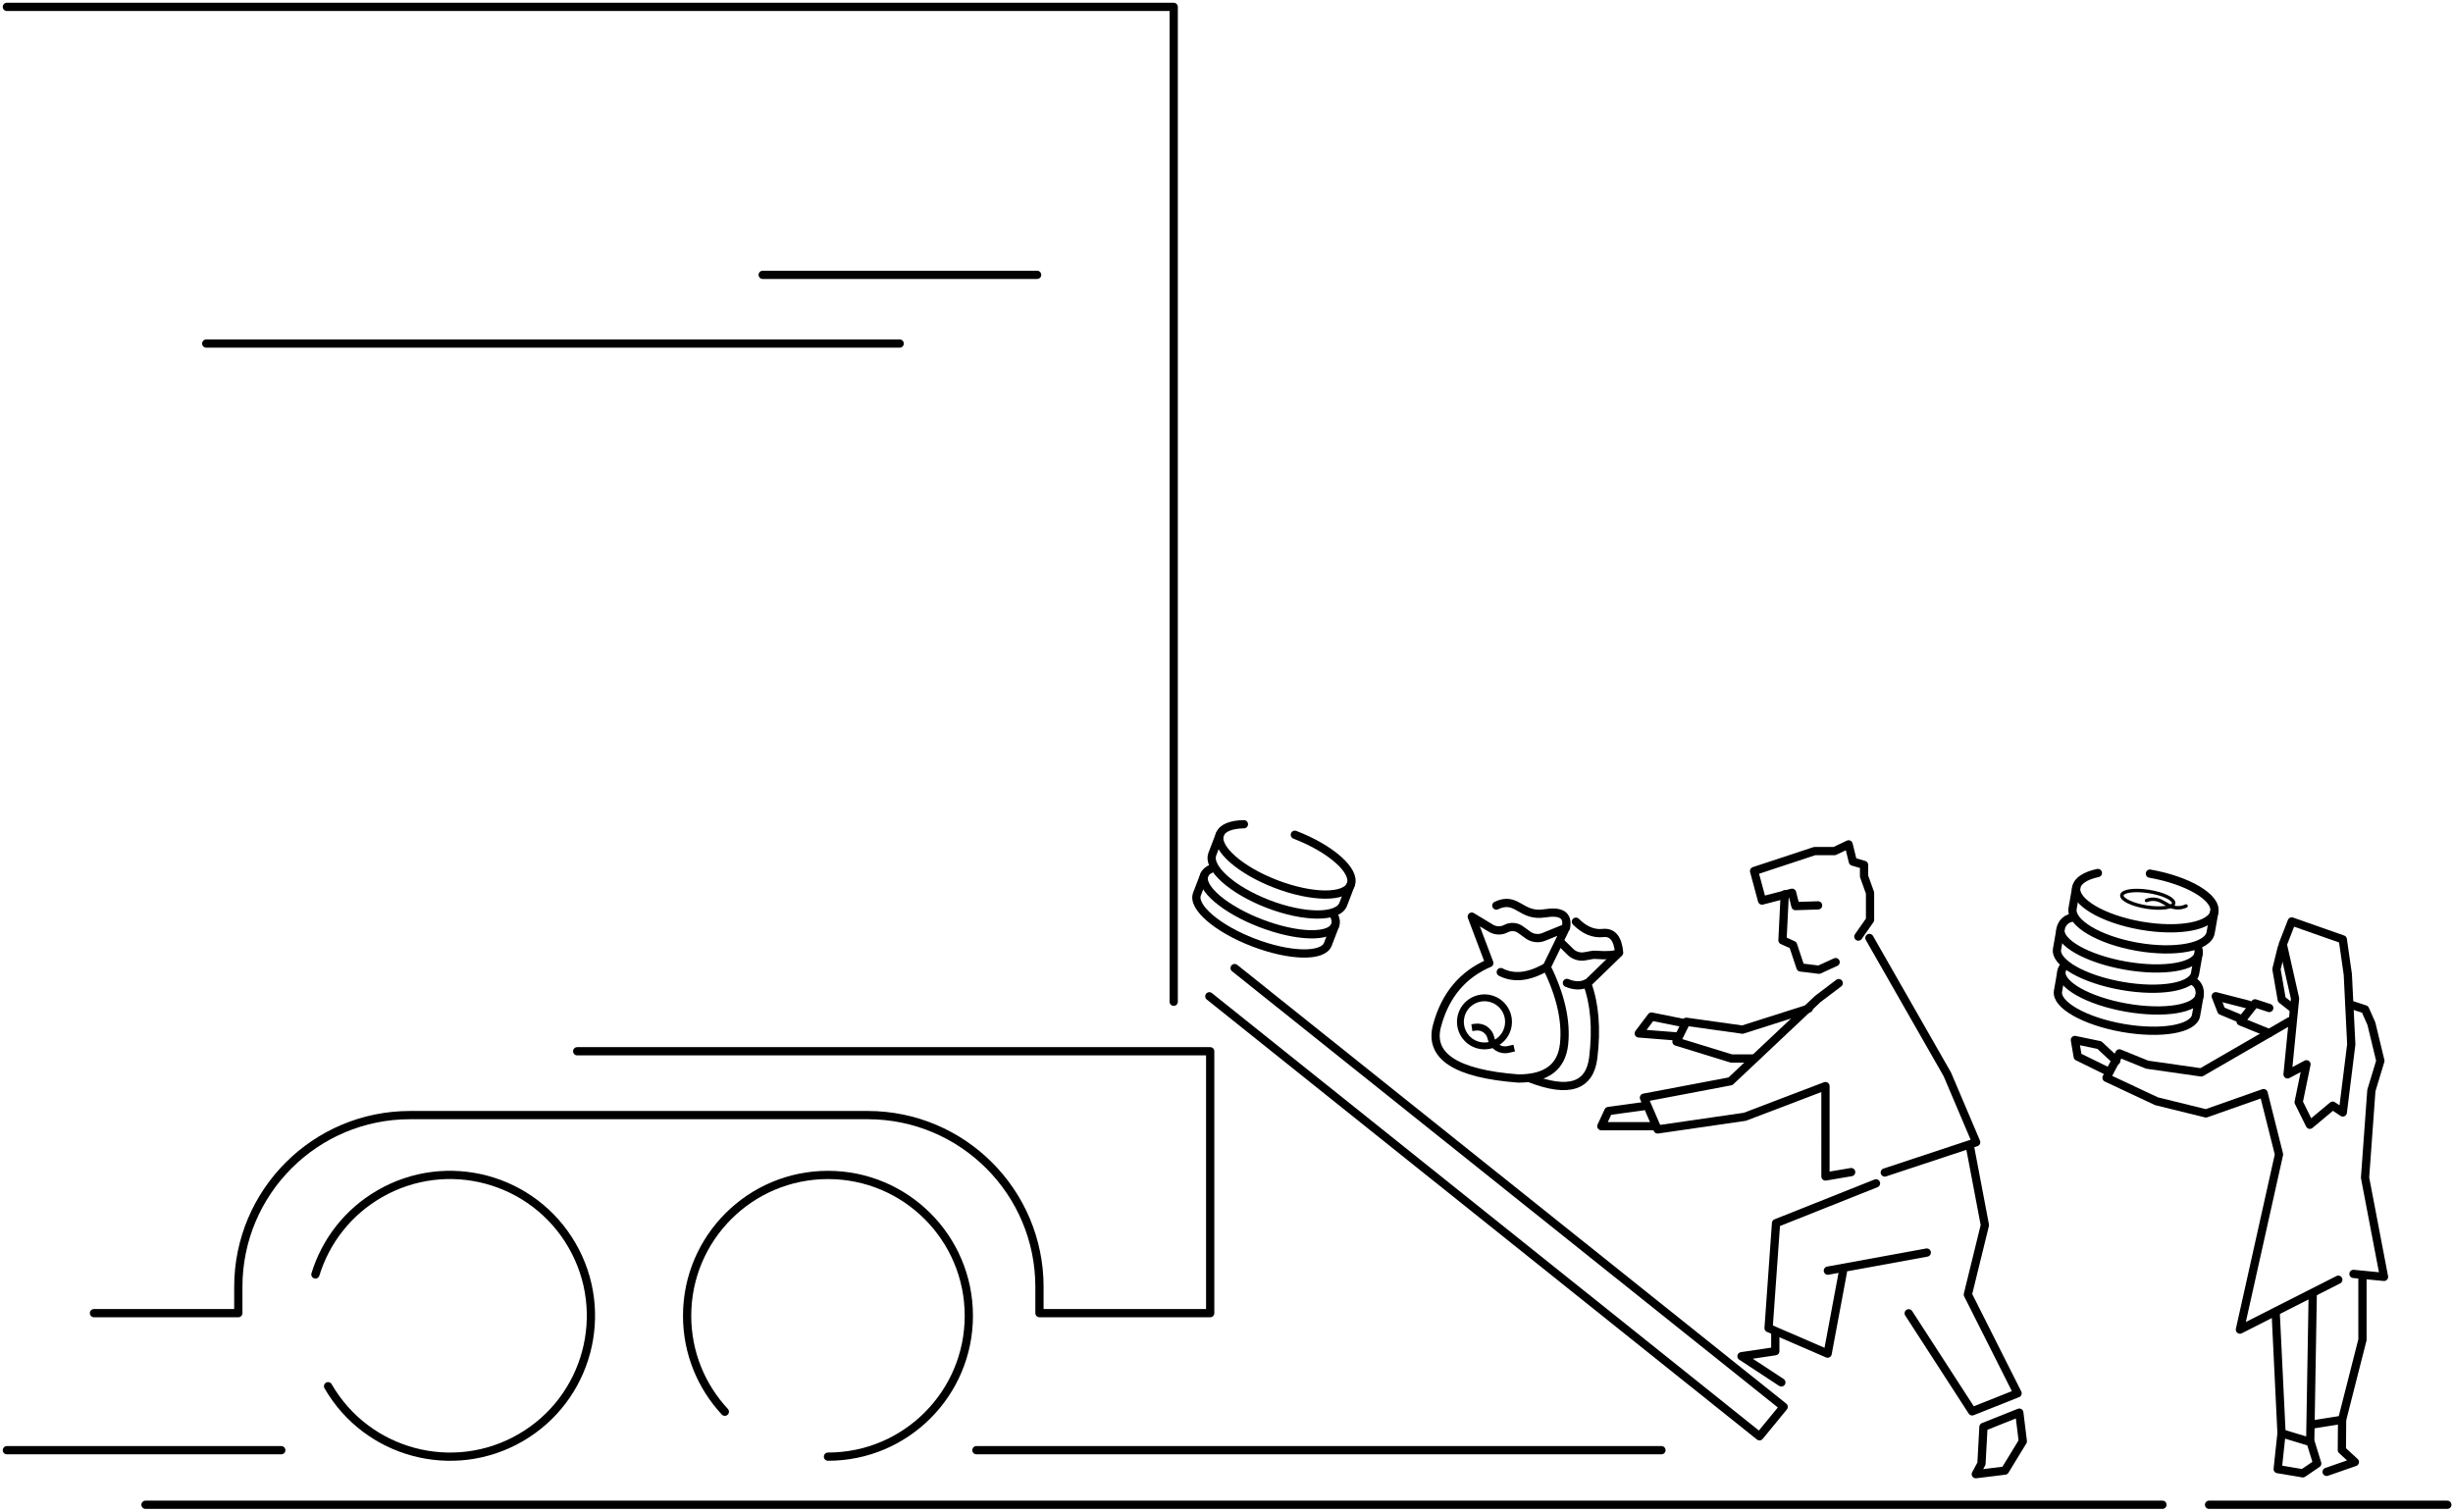 <?xml version="1.0" encoding="UTF-8"?>
<svg width="357px" height="220px" viewBox="0 0 357 220" version="1.1" xmlns="http://www.w3.org/2000/svg" xmlns:xlink="http://www.w3.org/1999/xlink">
    <!-- Generator: Sketch 49.2 (51160) - http://www.bohemiancoding.com/sketch -->
    <title>Group 32</title>
    <desc>Created with Sketch.</desc>
    <defs></defs>
    <g id="Economic-Model" stroke="none" stroke-width="1" fill="none" fill-rule="evenodd">
        <g transform="translate(-139, -5345)" id="Group-32" stroke="#000000">
            <g transform="translate(140, 5346)">
                <path d="M119.5,211 C130.822,211 140,201.822 140,190.5 C140,179.178 130.822,170 119.5,170 C108.178,170 99,179.178 99,190.5 C99,195.894 101.083,200.801 104.489,204.461" id="Oval-Copy-17" stroke-width="1.2" stroke-linecap="round"></path>
                <path d="M64.5,211 C75.822,211 85,201.822 85,190.5 C85,179.178 75.822,170 64.5,170 C53.178,170 44,179.178 44,190.5 C44,195.894 46.083,200.801 49.489,204.461" id="Oval-Copy-18" stroke-width="1.2" stroke-linecap="round" transform="translate(64.5, 190.5) rotate(60) translate(-64.5, -190.5) "></path>
                <polyline id="Path-7-Copy-30" stroke-width="1.2" stroke-linecap="round" stroke-linejoin="round" points="169.816 144.794 169.816 9.09494702e-13 0 9.09494702e-13"></polyline>
                <path d="M12.676,190.113 L33.683,190.113 L33.683,186.29 C33.683,172.483 44.876,161.29 58.683,161.29 L125.28,161.29 C139.087,161.29 150.28,172.483 150.28,186.29 L150.28,190.113 L175.127,190.113 L175.127,152 L83,152" id="Path-7-Copy-31" stroke-width="1.2" stroke-linecap="round" stroke-linejoin="round"></path>
                <polyline id="Path-7-Copy-32" stroke-width="1.2" stroke-linecap="round" stroke-linejoin="round" points="175 144 255.07 208.036 258.588 203.751 178.684 139.89"></polyline>
                <g id="Group-21-Copy-4" transform="translate(221.761, 144.038) scale(-1, 1) rotate(-4) translate(-221.761, -144.038) translate(208.261, 130.038)">
                    <path d="M11.464,9.554 C9.144,13.528 8.044,17.197 8.163,20.558 C8.282,23.92 10.379,25.742 14.455,26.023 C23.553,25.966 27.666,23.69 26.796,19.196 C25.925,14.701 23.606,11.487 19.838,9.554 L22.858,2.992 L19.965,4.479 C19.268,4.837 18.435,4.803 17.77,4.388 L17.77,4.388 C17.115,3.98 16.284,3.981 15.63,4.392 L14.531,5.081 C13.826,5.523 12.944,5.569 12.197,5.203 L9.1,3.682 L11.464,9.554 Z" id="Path-6" stroke-width="1.2" stroke-linecap="round" stroke-linejoin="round"></path>
                    <g id="Group" transform="translate(19.046, 18.809) scale(-1, 1) rotate(10) translate(-19.046, -18.809) translate(14.546, 14.809)">
                        <circle id="Oval-Copy-3" cx="3.5" cy="3.5" r="3.5"></circle>
                        <path d="M4.867,2.641 L5.159,2.915 C5.985,3.692 6.034,4.989 5.269,5.826 L5.141,5.967 C4.433,6.741 4.437,7.928 5.149,8.698" id="Path-9" stroke-linecap="square" transform="translate(5.212, 5.67) rotate(110) translate(-5.212, -5.67) "></path>
                    </g>
                    <path d="M9.805,3.04 C8.3,3.949 6.895,4.164 5.592,3.685 C4.288,3.206 3.296,3.941 2.616,5.891 L6.033,11.381 C4.26,13.991 3.107,17.397 2.574,21.6 C2.04,25.803 4.772,27.528 10.77,26.777" id="Path-6-Copy" stroke-width="1.2" stroke-linecap="round" stroke-linejoin="round" transform="translate(6.639, 14.994) rotate(-10) translate(-6.639, -14.994) "></path>
                    <path d="M11.605,9.618 C13.991,11.206 16.151,11.583 18.084,10.751" id="Path-7" stroke-width="1.2" stroke-linecap="round" stroke-linejoin="round"></path>
                    <path d="M5.499,11.505 C6.282,11.979 7.239,12.028 8.369,11.652" id="Path-7-Copy-3" stroke-width="1.2" stroke-linecap="round" stroke-linejoin="round"></path>
                    <path d="M1.262,6.831 C1.725,7.135 2.793,7.285 4.466,7.282 L4.466,7.282 C4.667,7.281 4.868,7.306 5.062,7.356 L6.037,7.603 C6.794,7.796 7.598,7.608 8.191,7.099 L9.804,5.715" id="Path-7-Copy-2" stroke-width="1.2" stroke-linecap="round" stroke-linejoin="round"></path>
                    <path d="M9.059,3.572 C8.867,1.821 9.941,1.221 12.28,1.771 C15.788,2.595 16.465,-0.519 19.403,1.137" id="Path-7-Copy" stroke-width="1.2" stroke-linecap="round" stroke-linejoin="round"></path>
                </g>
                <g id="Group-38" transform="translate(310, 138) scale(-1, 1) rotate(-10) translate(-310, -138) translate(298, 126)" stroke-linecap="round">
                    <g id="Group-36" transform="translate(12.1, 12) scale(-1, 1) translate(-12.1, -12) translate(0.6, -0)">
                        <g id="Group-16" transform="translate(1.2, -0)">
                            <path d="M10.2,7.68 C15.833,7.68 20.4,5.961 20.4,3.84 C20.4,1.719 15.833,-9.09494702e-13 10.2,-9.09494702e-13 C4.567,-9.09494702e-13 -1.13686838e-12,1.719 -1.13686838e-12,3.84 C-1.13686838e-12,4.85 1.036,5.77 2.731,6.455" id="Oval-Copy-3" stroke-width="1.2" transform="translate(10.2, 3.84) scale(1, -1) translate(-10.2, -3.84) "></path>
                            <g id="Group" transform="translate(6.219, 1.567)" stroke-width="0.5">
                                <ellipse id="Oval-Copy-3" transform="translate(4.323, 2.162) rotate(-1) translate(-4.323, -2.162) " cx="4.323" cy="2.162" rx="3.815" ry="1.144"></ellipse>
                                <path d="M5.987,-0.433 L5.987,-0.433 C6.719,0.075 7.162,0.904 7.178,1.795 L7.199,2.966 C7.213,3.74 7.57,4.468 8.174,4.952" id="Path-9" transform="translate(7.08, 2.259) rotate(110) translate(-7.08, -2.259) "></path>
                            </g>
                            <path d="M20.4,10.8 C20.4,10.197 20.4,9.182 20.4,7.754 C20.4,5.612 15.833,3.876 10.2,3.876 C4.567,3.876 -6.82121026e-13,5.612 -6.82121026e-13,7.754 C-6.82121026e-13,8.434 -6.82121026e-13,9.45 -6.82121026e-13,10.8" id="Oval-Copy-13" stroke-width="1.2" transform="translate(10.2, 7.338) scale(1, -1) translate(-10.2, -7.338) "></path>
                        </g>
                        <g id="Group-16-Copy" transform="translate(-0, 8.2)" stroke-width="1.2">
                            <path d="M20.075,4.567 C20.287,4.278 20.4,3.974 20.4,3.661 C20.4,1.673 15.833,0.061 10.2,0.061 C4.567,0.061 0,1.673 0,3.661 C0,4.124 0.186,5.169 1.39,5.6" id="Oval-Copy-3" transform="translate(10.2, 2.831) scale(1, -1) translate(-10.2, -2.831) "></path>
                            <path d="M20.4,8.6 C20.4,7.985 20.4,7.008 20.4,5.669 C20.4,3.661 15.833,2.034 10.2,2.034 C4.567,2.034 0,3.661 0,5.669 C0,6.307 0,7.284 0,8.6" id="Oval-Copy-13" transform="translate(10.2, 5.317) scale(1, -1) translate(-10.2, -5.317) "></path>
                        </g>
                        <g id="Group-16-Copy-2" transform="translate(1.2, 14.2)" stroke-width="1.2">
                            <path d="M18.979,5.6 C20.175,5.311 20.4,4.173 20.4,3.7 C20.4,1.711 15.833,0.1 10.2,0.1 C4.567,0.1 0,1.711 0,3.7 C0,3.997 0.102,4.286 0.295,4.562" id="Oval-Copy-3" transform="translate(10.2, 2.85) scale(1, -1) translate(-10.2, -2.85) "></path>
                            <path d="M20.4,8.6 C20.4,7.985 20.4,7.008 20.4,5.669 C20.4,3.661 15.833,2.034 10.2,2.034 C4.567,2.034 0,3.661 0,5.669 C0,6.307 0,7.284 0,8.6" id="Oval-Copy-13" transform="translate(10.2, 5.317) scale(1, -1) translate(-10.2, -5.317) "></path>
                        </g>
                    </g>
                </g>
                <g id="Group-37" transform="translate(184.5, 129) rotate(21) translate(-184.5, -129) translate(174, 120)" stroke-linecap="round" stroke-width="1.2">
                    <g id="Group-16-Copy-5">
                        <path d="M10.2,7.68 C15.833,7.68 20.4,5.961 20.4,3.84 C20.4,1.719 15.833,0 10.2,0 C4.567,0 0,1.719 0,3.84 C0,4.85 1.036,5.77 2.731,6.455" id="Oval-Copy-3" transform="translate(10.2, 3.84) scale(1, -1) translate(-10.2, -3.84) "></path>
                        <path d="M20.4,10.8 C20.4,10.197 20.4,9.182 20.4,7.754 C20.4,5.612 15.833,3.876 10.2,3.876 C4.567,3.876 0,5.612 0,7.754 C0,8.434 0,9.45 0,10.8" id="Oval-Copy-13" transform="translate(10.2, 7.338) scale(1, -1) translate(-10.2, -7.338) "></path>
                    </g>
                    <g id="Group-16-Copy-4" transform="translate(0, 8.4)">
                        <path d="M19.671,5.4 C20.141,4.986 20.4,4.534 20.4,4.061 C20.4,2.072 15.833,0.461 10.2,0.461 C4.567,0.461 0,2.072 0,4.061 C0,4.524 0.248,4.966 0.699,5.373" id="Oval-Copy-3" transform="translate(10.2, 2.93) scale(1, -1) translate(-10.2, -2.93) "></path>
                        <path d="M20.4,8.4 C20.4,7.785 20.4,6.808 20.4,5.469 C20.4,3.461 15.833,1.834 10.2,1.834 C4.567,1.834 0,3.461 0,5.469 C0,6.107 0,7.084 0,8.4" id="Oval-Copy-13" transform="translate(10.2, 5.117) scale(1, -1) translate(-10.2, -5.117) "></path>
                    </g>
                </g>
                <g id="Group-22-Copy-2" transform="translate(260.944, 170.058) scale(-1, 1) rotate(7) translate(-260.944, -170.058) translate(232.444, 123.058)" stroke-linecap="round" stroke-width="1.2">
                    <polyline id="Path-3-Copy-30" stroke-linejoin="round" points="15.224 68.857 7.796 84.151 0.915 82.349 6.346 67.198 2.655 57.471 3.419 45.85"></polyline>
                    <polygon id="Path-3-Copy-54" stroke-linejoin="round" points="1.01 85.171 6.441 86.598 7.379 91.862 8.382 93.287 4.113 93.287 1.01 89.369"></polygon>
                    <path d="M26.144,61.264 L11.535,60.406" id="Path-3-Copy-48"></path>
                    <polyline id="Path-3-Copy-51" stroke-linejoin="round" points="33.103 29.302 36.32 28.907 43.953 25.492 42.182 22.801 34.204 24.934 24.253 23.066"></polyline>
                    <polyline id="Path-3-Copy-60" stroke-linejoin="round" points="19.552 16.833 22.093 17.636 24.719 16.982 25.4 13.611 26.842 12.736 25.699 6.137"></polyline>
                    <polyline id="Path-3-Copy-53" stroke-linejoin="round" points="21.076 8.326 24.359 8.025 24.611 6.041 29.089 6.637 29.715 2.234 20.631 0.422 17.758 0.775 15.587 0.054 15.278 2.62 13.719 3.293 13.921 4.938 13.352 7.446 13.831 11.343 15.816 13.545"></polyline>
                    <polyline id="Path-3-Copy-52" stroke-linejoin="round" points="48.448 37.343 56.306 36.378 55.013 34.312 49.884 34.241"></polyline>
                    <polyline id="Path-3-Copy-62" stroke-linejoin="round" points="43.971 24.719 49.256 23.642 47.12 21.432 42.64 22.921"></polyline>
                    <polyline id="Path-3-Copy-49" stroke-linejoin="round" points="23.993 61.708 27.651 73.245 35.727 68.511 32.788 53.484 17.644 49.509"></polyline>
                    <polyline id="Path-3-Copy-55" stroke-linejoin="round" points="34.847 76.585 40.139 72.094 35.167 71.967 34.868 69.531"></polyline>
                    <path d="M21.03,47.444 L24.821,47.617 L23.218,34.561 L35.406,37.565 L48.23,37.846 L49.645,33.017 L36.854,32.182 L22.772,21.835 L19.477,19.924 M14.243,13.941 L5.399,35.046 L2.442,45.345 L16.183,48.095" id="Path-3-Copy-50" stroke-linejoin="round"></path>
                </g>
                <g id="Group-22" transform="translate(300, 133)" stroke-linecap="round" stroke-width="1.2">
                    <path d="M31.044,74.591 L30.189,56.913" id="Path-3-Copy-30"></path>
                    <polygon id="Path-3-Copy-54" stroke-linejoin="round" points="31.044 74.591 35.276 75.883 36.239 79.002 34.143 80.427 30.487 79.811"></polygon>
                    <path d="M35.225,75.559 L35.587,54.321" id="Path-3-Copy-48"></path>
                    <polyline id="Path-3-Copy-51" stroke-linejoin="round" transform="translate(3.701, 19.367) rotate(-60) translate(-3.701, -19.367) " points="4.458 22.733 5.217 19.462 4.075 16 2.186 17.566 2.51 22.289"></polyline>
                    <polygon id="Path-3-Copy-53" stroke-linejoin="round" points="31.923 22.362 34.675 20.893 33.539 26.411 35.165 29.697 38.489 26.919 39.961 27.903 41.195 17.988 40.691 7.805 39.961 2.72 35.928 1.303 32.529 0.108 31.231 3.441 33.013 11.325"></polygon>
                    <polyline id="Path-3-Copy-52" stroke-linejoin="round" points="26.251 12.221 21.468 10.991 22.289 13.107 25.18 14.314"></polyline>
                    <polyline id="Path-3-Copy-68" stroke-linejoin="round" points="29.259 12.703 27.187 12.027 25.095 14.666 29.259 16.36"></polyline>
                    <polyline id="Path-3-Copy-69" stroke-linejoin="round" points="31.077 3.937 30.307 7.052 31.077 11.479 32.83 12.857"></polyline>
                    <polyline id="Path-3-Copy-49" points="39.858 72.633 42.823 60.99 42.823 51.878"></polyline>
                    <polyline id="Path-3-Copy-55" stroke-linejoin="round" points="37.606 80.214 41.721 78.783 39.825 77.038 39.858 72.633 35.816 73.274"></polyline>
                    <path d="M41.516,51.403 L45.961,51.837 L43.2,37.397 L44.12,24.711 L45.429,20.395 L44.12,14.974 L43.2,12.902 L40.978,12.173 M32.243,14.626 L19.359,22.077 L11.486,20.95 L7.449,19.311 L5.575,22.858 L12.848,26.272 L20.043,28.044 L28.437,25.09 L30.677,34.012 L24.989,59.509 L39.307,52.248" id="Path-3-Copy-50" stroke-linejoin="round"></path>
                </g>
                <path d="M141.105,210.059 L240.8,210.059" id="Path-7-Copy-33" stroke-width="1.2" stroke-linecap="round" stroke-linejoin="round"></path>
                <path d="M39.937,210.059 L0,210.059" id="Path-7-Copy-35" stroke-width="1.2" stroke-linecap="round" stroke-linejoin="round"></path>
                <path d="M149.937,39 L110,39" id="Path-7-Copy-37" stroke-width="1.2" stroke-linecap="round" stroke-linejoin="round"></path>
                <path d="M129.937,49 L29.015,49" id="Path-7-Copy-38" stroke-width="1.2" stroke-linecap="round" stroke-linejoin="round"></path>
                <path d="M20.175,218 L313.714,218" id="Path-7-Copy-34" stroke-width="1.2" stroke-linecap="round" stroke-linejoin="round"></path>
                <path d="M355.174,218 L320.498,218" id="Path-7-Copy-36" stroke-width="1.2" stroke-linecap="round" stroke-linejoin="round"></path>
            </g>
        </g>
    </g>
</svg>